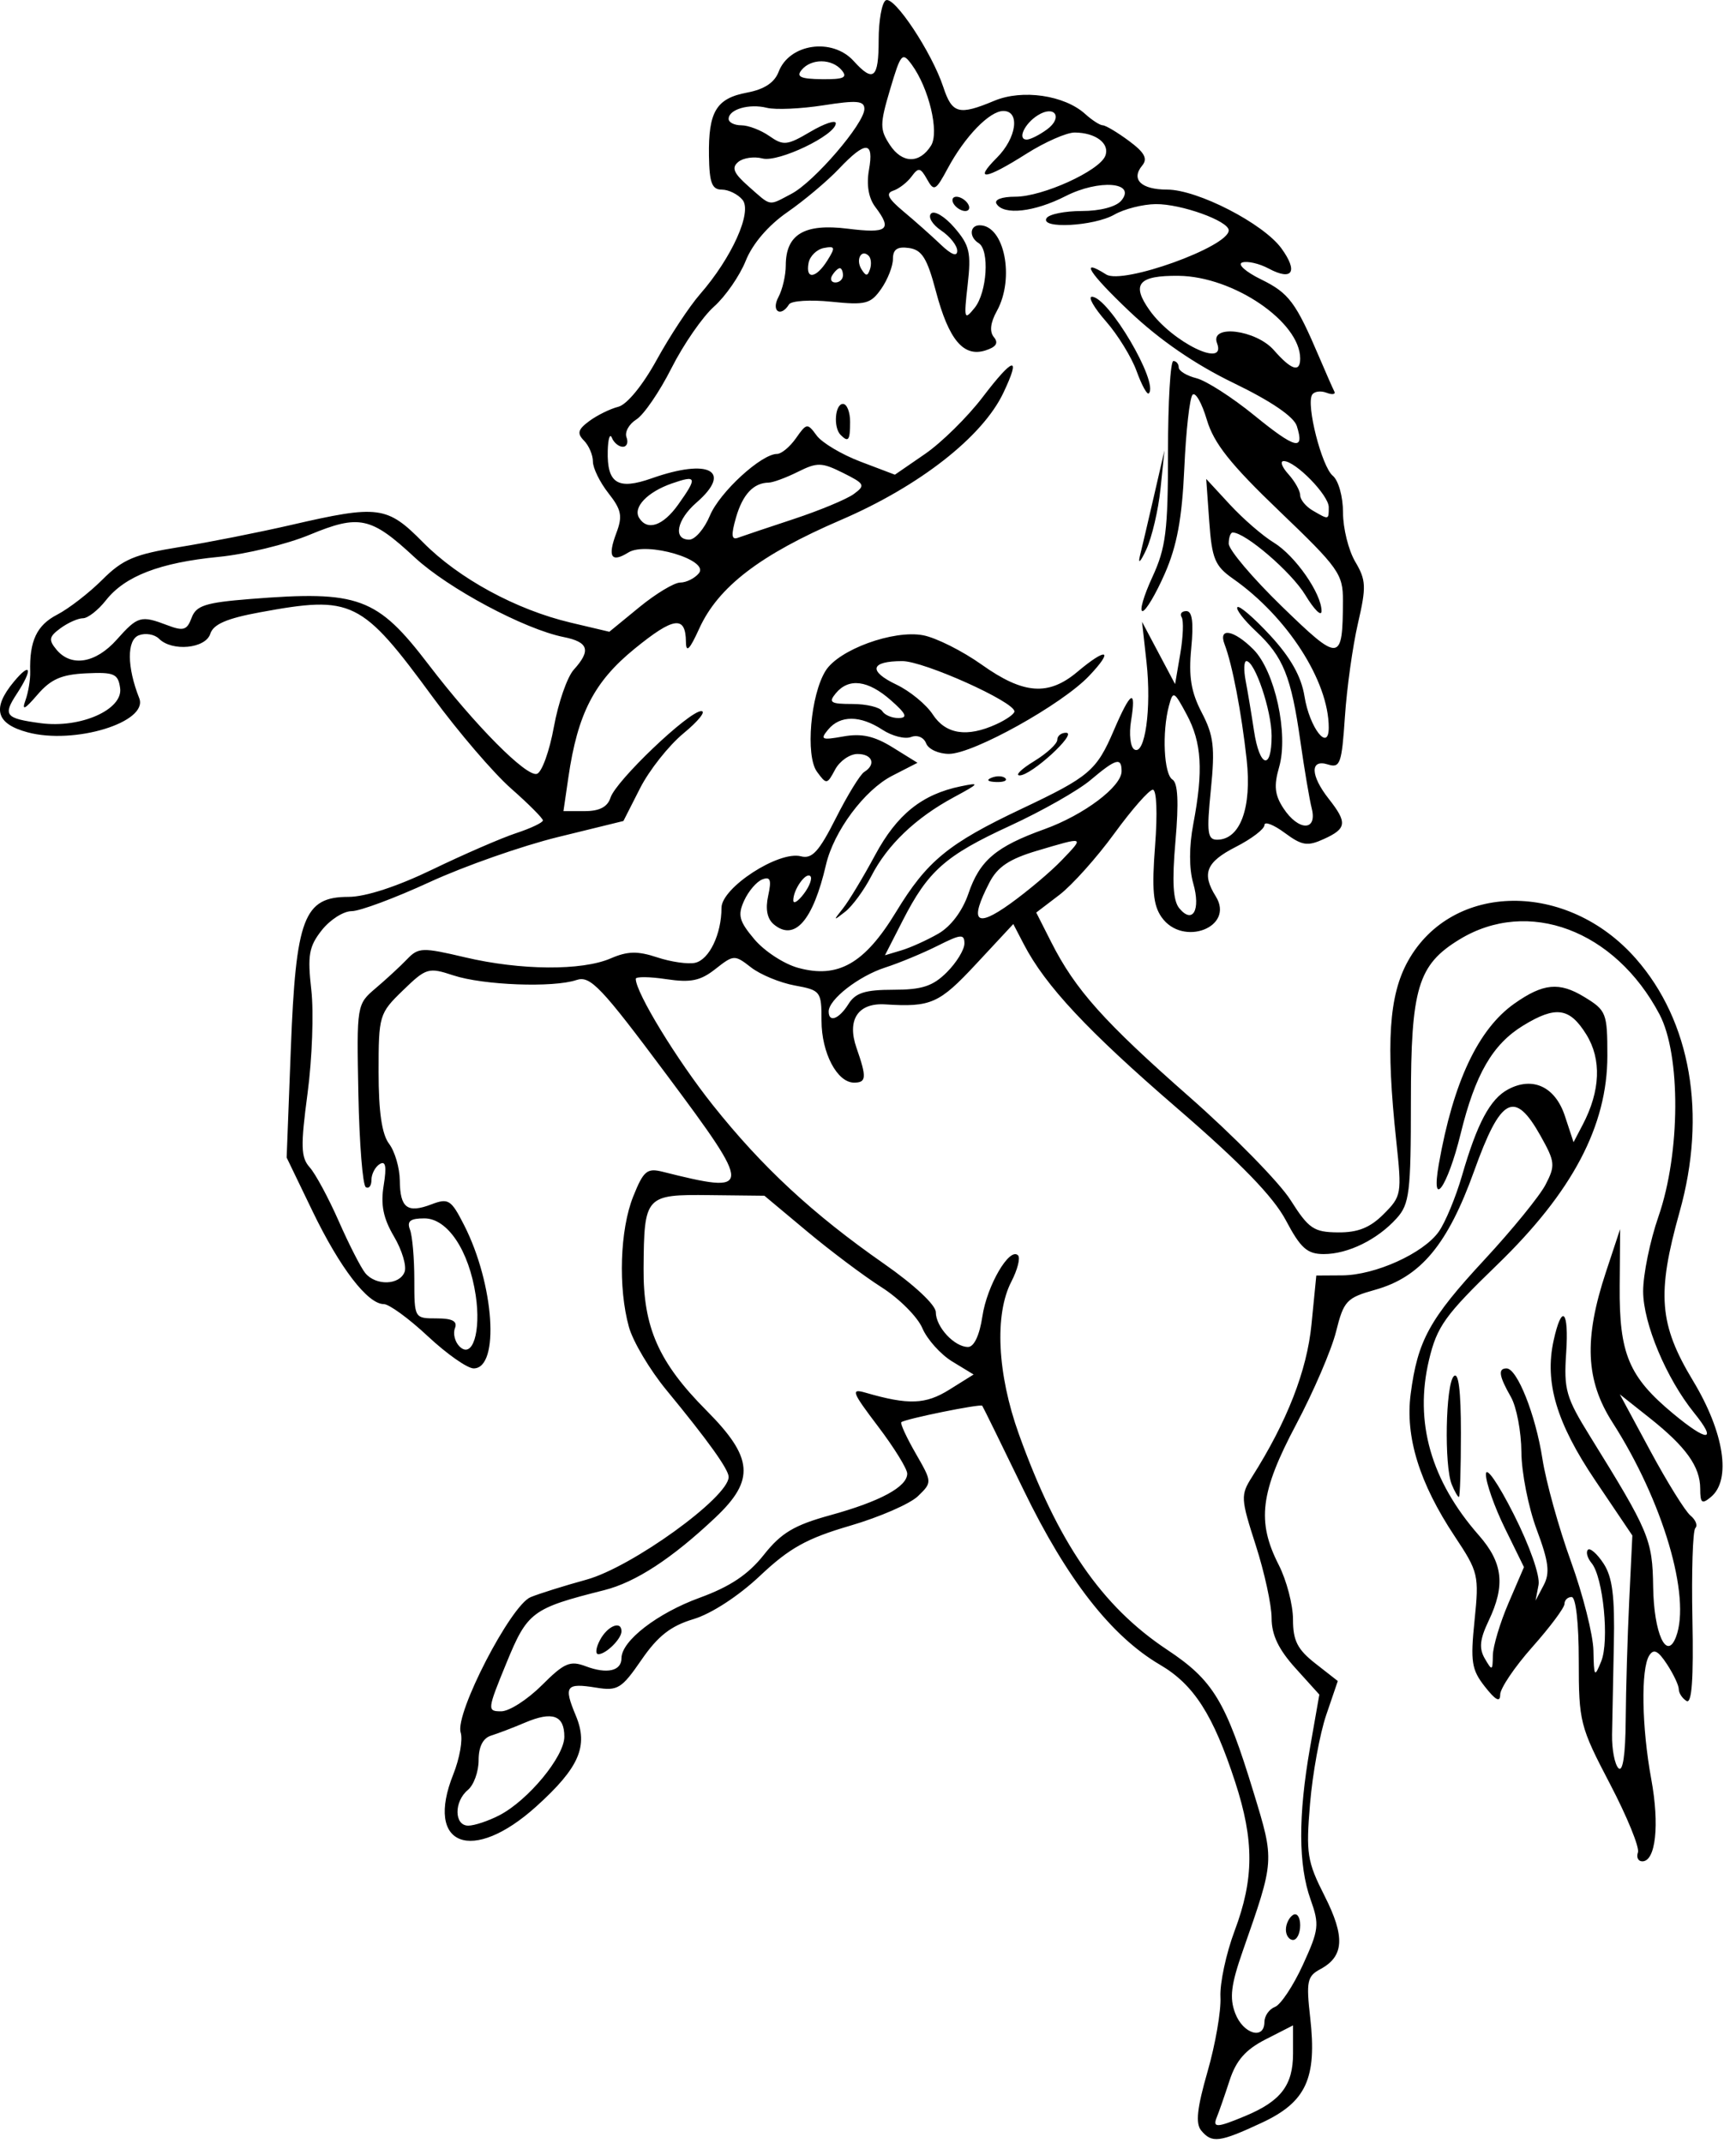 <?xml version="1.0" encoding="UTF-8" standalone="no"?>
<svg
   xmlns:dc="http://purl.org/dc/elements/1.1/"
   xmlns:cc="http://creativecommons.org/ns#"
   xmlns:rdf="http://www.w3.org/1999/02/22-rdf-syntax-ns#"
   xmlns:svg="http://www.w3.org/2000/svg"
   xmlns="http://www.w3.org/2000/svg"
   viewBox="0 0 243 300"
   height="300"
   width="243"
   id="svg10"
   version="1.1">
  <defs
     id="defs14" />
  <g
     id="g18">
    <path
       id="path24"
       d="m 168.139,298.211 c -0.815,-0.982 -0.583,-3.128 0.891,-8.25 1.096,-3.808 1.908,-8.498 1.805,-10.423 -0.103,-1.925 0.791,-6.104 1.986,-9.288 2.725,-7.256 2.746,-12.627 0.081,-20.797 -3.073,-9.421 -5.782,-13.652 -10.519,-16.428 -6.826,-4 -13.046,-11.97 -19.112,-24.488 -3.065,-6.325 -5.666,-11.622 -5.779,-11.771 -0.232,-0.306 -10.817,1.845 -11.328,2.302 -0.181,0.162 0.719,2.12 2,4.35 2.329,4.054 2.329,4.056 0.33,6.001 -1.1,1.07 -5.375,2.933 -9.5,4.139 -6.06,1.772 -8.48,3.116 -12.6,7 -3.022,2.849 -6.822,5.323 -9.327,6.074 -3.176,0.952 -4.984,2.367 -7.274,5.696 -2.779,4.039 -3.337,4.382 -6.334,3.896 -4.252,-0.69 -4.589,-0.23 -2.861,3.907 1.789,4.281 0.485,7.285 -5.514,12.705 -8.997,8.128 -15.654,5.566 -11.635,-4.478 0.887,-2.217 1.352,-4.854 1.034,-5.858 -0.834,-2.628 7.007,-17.802 9.79,-18.944 1.222,-0.502 4.736,-1.603 7.81,-2.447 6.351,-1.744 19.911,-11.537 19.911,-14.379 0,-1.059 -2.889,-5.091 -8.716,-12.167 -2.319,-2.816 -4.679,-6.786 -5.244,-8.823 -1.525,-5.49 -1.258,-13.616 0.598,-18.257 1.442,-3.604 1.935,-4.02 4.117,-3.472 12.674,3.181 12.697,2.699 0.641,-13.474 -9.292,-12.466 -10.763,-14.013 -12.702,-13.36 -3.255,1.097 -13.051,0.727 -17.224,-0.65 -3.49,-1.152 -3.803,-1.059 -7.061,2.099 -3.327,3.224 -3.409,3.499 -3.409,11.417 0,5.585 0.457,8.717 1.468,10.054 0.808,1.068 1.483,3.377 1.5,5.132 0.038,3.868 1.053,4.632 4.441,3.343 2.364,-0.899 2.742,-0.658 4.56,2.907 4.23,8.292 5.015,20.059 1.338,20.059 -0.881,0 -3.766,-2.025 -6.412,-4.5 -2.646,-2.475 -5.421,-4.5 -6.167,-4.5 -2.255,0 -6.151,-5.079 -9.976,-13.006 l -3.622,-7.506 0.585,-15.228 c 0.704,-18.324 1.819,-21.26 8.071,-21.26 2.382,0 6.807,-1.445 11.765,-3.841 4.371,-2.113 9.635,-4.398 11.697,-5.078 2.062,-0.68 3.75,-1.482 3.75,-1.782 0,-0.301 -2.003,-2.309 -4.45,-4.464 -2.448,-2.154 -7.368,-7.893 -10.935,-12.752 -10.044,-13.685 -11.291,-14.297 -24.236,-11.912 -4.625,0.852 -6.51,1.668 -6.933,3 -0.66,2.078 -5.343,2.533 -7.179,0.697 -0.623,-0.623 -1.896,-0.84 -2.828,-0.482 -1.692,0.649 -1.668,4.442 0.057,8.797 1.332,3.365 -9.072,6.548 -15.631,4.781 -4.439,-1.195 -5.017,-3.358 -1.898,-7.103 2.393,-2.872 2.656,-1.741 0.398,1.706 -1.98,3.021 -1.629,3.454 3.339,4.121 5.563,0.746 11.547,-1.9 11.119,-4.916 -0.285,-2.009 -0.834,-2.247 -4.75,-2.064 -3.46,0.162 -4.954,0.818 -6.83,3 -1.78,2.069 -2.214,2.275 -1.677,0.793 0.399,-1.1 0.699,-2.9 0.668,-4 -0.121,-4.317 0.919,-6.527 3.766,-7.999 1.633,-0.845 4.485,-3.051 6.337,-4.903 2.843,-2.843 4.519,-3.553 10.766,-4.56 4.069,-0.656 11.147,-2.058 15.728,-3.115 12.152,-2.804 13.367,-2.643 18.374,2.435 5.004,5.074 13.045,9.448 20.696,11.256 l 5.399,1.276 4.204,-3.445 c 2.312,-1.894 4.89,-3.445 5.728,-3.445 0.839,0 2.008,-0.583 2.6,-1.296 1.548,-1.866 -7.339,-4.492 -9.864,-2.915 -2.401,1.499 -2.946,0.618 -1.686,-2.721 0.894,-2.368 0.717,-3.255 -1.109,-5.577 -1.194,-1.518 -2.172,-3.51 -2.172,-4.426 0,-0.916 -0.562,-2.235 -1.25,-2.932 -1.002,-1.016 -0.853,-1.56 0.75,-2.743 1.1,-0.812 2.923,-1.708 4.051,-1.991 1.209,-0.304 3.419,-3.002 5.38,-6.57 1.831,-3.33 4.56,-7.466 6.064,-9.191 4.461,-5.116 7.343,-11.524 5.941,-13.213 -0.65,-0.783 -1.955,-1.424 -2.901,-1.424 -1.373,0 -1.734,-0.952 -1.791,-4.728 -0.094,-6.192 1.023,-8.044 5.339,-8.854 2.4,-0.45 3.837,-1.397 4.411,-2.907 1.502,-3.951 7.514,-4.816 10.504,-1.512 2.769,3.059 3.5,2.445 3.5,-2.941 0,-2.718 0.445,-5.216 0.989,-5.552 1.153,-0.712 6.454,7.275 8.062,12.146 1.233,3.735 2.174,3.987 7.143,1.91 3.92,-1.638 9.802,-0.782 12.709,1.847 0.966,0.874 2.076,1.589 2.467,1.589 0.391,0 2.034,0.978 3.65,2.173 2.203,1.629 2.672,2.494 1.873,3.456 -1.617,1.949 -0.147,3.371 3.487,3.371 4.245,0 13.472,4.748 16.002,8.234 2.373,3.27 1.534,4.594 -1.785,2.818 -1.32,-0.706 -2.987,-1.089 -3.705,-0.849 -0.718,0.239 0.469,1.304 2.637,2.366 3.907,1.914 4.859,3.189 8.16,10.931 0.938,2.2 1.879,4.338 2.092,4.751 0.212,0.413 -0.281,0.495 -1.096,0.182 -0.815,-0.313 -1.719,-0.186 -2.009,0.282 -0.864,1.397 1.344,10.056 2.891,11.34 0.804,0.668 1.433,2.933 1.433,5.163 0,2.185 0.769,5.275 1.709,6.866 1.528,2.586 1.567,3.504 0.376,8.654 -0.733,3.169 -1.552,9.038 -1.82,13.044 -0.44,6.579 -0.669,7.224 -2.376,6.683 -2.526,-0.802 -2.473,1.523 0.111,4.808 2.626,3.339 2.527,4.166 -0.675,5.625 -2.309,1.052 -3.062,0.933 -5.5,-0.869 -1.554,-1.149 -2.825,-1.634 -2.825,-1.079 0,0.555 -1.8,1.928 -4,3.05 -4.168,2.126 -4.815,3.722 -2.81,6.932 2.694,4.314 -4.637,7.122 -7.589,2.907 -1.182,-1.687 -1.381,-3.877 -0.908,-10 0.351,-4.557 0.218,-7.84 -0.318,-7.84 -0.507,0 -2.932,2.759 -5.388,6.132 -2.456,3.372 -5.919,7.241 -7.697,8.597 l -3.232,2.465 2.104,4.153 c 3.368,6.649 7.355,11.111 19.368,21.68 6.205,5.459 12.561,11.944 14.126,14.413 2.542,4.011 3.248,4.492 6.64,4.524 2.782,0.027 4.487,-0.655 6.387,-2.555 2.511,-2.511 2.566,-2.832 1.771,-10.25 -1.468,-13.694 -1.031,-20.389 1.644,-25.185 6.187,-11.092 22.297,-11.26 31.891,-0.333 7.709,8.78 9.958,21.794 6.126,35.448 -3.222,11.482 -2.882,15.751 1.885,23.653 4.359,7.227 5.38,13.868 2.5,16.258 -1.262,1.048 -1.5,0.865 -1.5,-1.155 0,-3.098 -1.992,-5.878 -7.122,-9.942 l -4.132,-3.273 4.278,7.935 c 2.353,4.364 4.878,8.429 5.612,9.034 0.733,0.604 1.04,1.392 0.681,1.751 -0.359,0.359 -0.543,6.099 -0.409,12.757 0.169,8.433 -0.083,11.903 -0.832,11.44 -0.591,-0.365 -1.075,-1.104 -1.075,-1.641 0,-0.537 -0.744,-2.112 -1.654,-3.501 -1.249,-1.905 -1.858,-2.203 -2.485,-1.215 -1.186,1.871 -1.052,10.044 0.284,17.296 1.179,6.401 0.625,11.513 -1.248,11.513 -0.585,0 -0.862,-0.562 -0.616,-1.25 0.247,-0.688 -1.516,-5.006 -3.917,-9.596 -4.202,-8.034 -4.365,-8.679 -4.365,-17.25 0,-5.269 -0.408,-8.904 -1,-8.904 -0.55,0 -1,0.435 -1,0.967 0,0.532 -2.025,3.247 -4.5,6.033 -2.475,2.787 -4.5,5.787 -4.5,6.668 0,1.122 -0.638,0.791 -2.131,-1.107 -1.877,-2.386 -2.05,-3.49 -1.457,-9.283 0.649,-6.331 0.546,-6.767 -2.778,-11.773 -4.942,-7.443 -6.946,-13.922 -6.163,-19.923 0.976,-7.484 2.63,-10.495 10.32,-18.789 3.888,-4.193 7.742,-8.926 8.566,-10.519 1.384,-2.676 1.33,-3.194 -0.712,-6.835 -3.634,-6.479 -5.562,-5.458 -9.286,4.919 -3.699,10.307 -7.489,14.857 -13.864,16.642 -4.002,1.12 -4.394,1.541 -5.469,5.853 -0.637,2.555 -3.154,8.409 -5.593,13.009 -5.022,9.471 -5.53,13.566 -2.434,19.637 1.1,2.158 2,5.595 2,7.639 0,2.976 0.624,4.205 3.135,6.169 l 3.135,2.453 -1.623,4.764 c -0.893,2.62 -1.91,8.202 -2.26,12.404 -0.583,6.985 -0.408,8.092 2.037,12.916 2.897,5.718 2.735,8.464 -0.608,10.253 -1.828,0.978 -1.981,1.713 -1.408,6.779 0.963,8.511 -0.564,11.821 -6.792,14.721 -5.914,2.754 -6.966,2.887 -8.471,1.074 z m 6.178,-2.034 c 4.978,-2.08 6.678,-4.302 6.678,-8.731 v -3.949 l -3.82,1.949 c -2.827,1.442 -4.144,2.943 -5.065,5.77 -0.685,2.102 -1.478,4.384 -1.763,5.071 -0.658,1.587 -0.053,1.57 3.97,-0.111 z m 2.678,-13.17 c 0,-0.842 0.662,-1.785 1.47,-2.096 0.809,-0.31 2.568,-2.961 3.909,-5.891 2.25,-4.915 2.333,-5.622 1.073,-9.154 -1.717,-4.816 -1.741,-11.734 -0.072,-21.251 l 1.302,-7.423 -3.341,-3.698 c -2.37,-2.623 -3.341,-4.66 -3.341,-7.006 0,-1.819 -0.998,-6.407 -2.218,-10.195 -2.112,-6.559 -2.137,-7.015 -0.519,-9.571 4.916,-7.764 7.682,-14.86 8.321,-21.343 l 0.674,-6.841 3.621,-0.022 c 4.628,-0.028 11.375,-3.082 13.522,-6.12 0.917,-1.297 2.383,-4.833 3.258,-7.858 2.119,-7.324 3.928,-10.709 6.444,-12.055 3.453,-1.848 6.6,-0.374 7.952,3.724 l 1.211,3.67 1.278,-2.44 c 2.488,-4.748 2.664,-9.169 0.503,-12.649 -2.331,-3.754 -4.258,-4.029 -8.807,-1.255 -4.306,2.625 -6.735,6.82 -8.779,15.161 -1.845,7.529 -4.211,10.816 -3.052,4.239 2.028,-11.506 5.511,-18.895 10.59,-22.47 4.026,-2.833 6.269,-3.047 9.753,-0.928 3.107,1.889 3.247,2.244 3.247,8.243 0,9.802 -4.88,19.056 -15.43,29.261 -7.307,7.068 -8.418,8.62 -9.537,13.32 -2.068,8.689 0.264,16.892 6.973,24.534 3.382,3.852 3.743,7.006 1.371,11.981 -1.235,2.589 -1.362,3.853 -0.53,5.284 1.018,1.753 1.095,1.723 1.123,-0.434 0.017,-1.273 1.004,-4.577 2.193,-7.343 l 2.163,-5.028 -2.663,-5.43 c -1.465,-2.986 -2.663,-6.385 -2.663,-7.553 0,-1.209 1.676,1.194 3.892,5.578 2.24,4.431 3.714,8.632 3.474,9.895 l -0.418,2.195 1.135,-2.151 c 0.907,-1.719 0.711,-3.284 -0.974,-7.788 -1.16,-3.1 -2.125,-7.982 -2.144,-10.849 -0.019,-2.867 -0.679,-6.337 -1.465,-7.712 -1.674,-2.928 -1.838,-4 -0.614,-4 1.491,0 4.065,6.484 5.023,12.652 0.5,3.216 2.293,9.673 3.986,14.348 1.693,4.675 3.112,10.3 3.154,12.5 0.071,3.708 0.151,3.818 1.092,1.5 1.154,-2.84 0.275,-11.792 -1.349,-13.749 -0.593,-0.715 -0.825,-1.552 -0.516,-1.862 0.309,-0.309 1.296,0.557 2.192,1.925 1.241,1.895 1.584,4.597 1.439,11.337 -0.105,4.867 -0.218,10.536 -0.251,12.598 -0.033,2.062 0.37,4.179 0.896,4.705 0.609,0.609 0.978,-1.844 1.015,-6.749 0.032,-4.238 0.255,-11.781 0.495,-16.761 l 0.436,-9.056 -5.189,-7.698 c -5.429,-8.054 -7.12,-13.73 -5.833,-19.587 1.153,-5.249 2.161,-4.271 1.759,1.705 -0.347,5.159 -0.035,6.253 3.336,11.691 8.294,13.381 8.744,14.455 8.839,21.083 0.092,6.491 1.882,10.426 3.19,7.017 2.148,-5.598 -1.821,-19.027 -8.873,-30.023 -3.78,-5.894 -4.034,-11.677 -0.924,-21.077 l 1.985,-6 -0.064,8 c -0.076,9.455 1.273,12.67 7.479,17.825 4.834,4.016 6.239,3.972 2.951,-0.092 -3.895,-4.814 -7.134,-12.529 -7.145,-17.015 -0.005,-2.355 0.962,-7.08 2.15,-10.5 3.073,-8.847 3.138,-22.604 0.135,-28.287 -6.23,-11.789 -18.385,-16.336 -27.996,-10.473 -5.825,3.553 -6.799,6.802 -6.799,22.684 0,12.733 -0.199,14.363 -1.998,16.352 -2.702,2.989 -6.815,5.006 -10.203,5.002 -2.316,-0.002 -3.231,-0.818 -5.3,-4.722 -1.753,-3.31 -6.316,-8.012 -15.279,-15.747 -12.462,-10.754 -18.386,-17.09 -21.394,-22.878 l -1.481,-2.849 -5.211,5.599 c -5.16,5.544 -6.307,6.054 -12.714,5.648 -3.807,-0.241 -5.394,2.155 -4.025,6.08 1.446,4.147 1.395,4.872 -0.338,4.872 -2.371,0 -4.557,-4.161 -4.557,-8.677 0,-4.101 -0.116,-4.254 -3.75,-4.922 -2.062,-0.38 -4.814,-1.517 -6.114,-2.529 -2.305,-1.793 -2.429,-1.787 -4.985,0.223 -2.108,1.658 -3.456,1.936 -6.886,1.422 -2.346,-0.352 -4.266,-0.372 -4.266,-0.045 0,1.923 5.733,11.319 10.773,17.656 6.918,8.698 14.014,15.276 23.977,22.225 4.24,2.958 7.25,5.773 7.25,6.781 0,2.062 2.599,4.867 4.51,4.867 0.844,0 1.613,-1.64 2.009,-4.281 0.649,-4.326 3.802,-9.731 4.986,-8.547 0.353,0.353 -0.066,2.012 -0.932,3.685 -2.379,4.601 -1.969,12.921 1.05,21.333 5.453,15.189 11.579,24.095 20.774,30.198 6.429,4.267 8.183,7.166 12.088,19.971 2.938,9.636 2.954,9.409 -1.508,22.158 -1.66,4.743 -1.886,6.596 -1.067,8.75 1.103,2.902 4.088,3.779 4.088,1.201 z m 3,-12.91 c 0,-0.793 0.45,-1.719 1,-2.059 0.55,-0.34 1,0.309 1,1.441 0,1.132 -0.45,2.059 -1,2.059 -0.55,0 -1,-0.648 -1,-1.441 z m 23.219,-62.309 c -1.077,-2.622 -0.865,-14.003 0.281,-15.151 0.667,-0.667 1,1.982 1,7.949 0,4.922 -0.127,8.95 -0.281,8.951 -0.155,6.8e-4 -0.605,-0.786 -1,-1.749 z M 69.896,254.089 c 4.025,-2.081 9.099,-8.217 9.099,-11.003 0,-3 -1.67,-3.598 -5.5,-1.97 -1.65,0.701 -3.788,1.519 -4.75,1.817 -1.141,0.353 -1.75,1.553 -1.75,3.451 0,1.6 -0.675,3.469 -1.5,4.154 -1.964,1.63 -1.931,5 0.05,5 0.852,0 2.811,-0.652 4.352,-1.449 z m 5.931,-18.183 c 3.156,-3.156 3.964,-3.506 6.17,-2.673 2.975,1.123 4.998,0.661 4.998,-1.142 0,-2.418 5.014,-6.29 10.945,-8.453 4.254,-1.551 6.798,-3.251 8.97,-5.994 2.443,-3.085 4.252,-4.165 9.308,-5.558 6.989,-1.926 10.778,-3.974 10.772,-5.822 -0.002,-0.675 -1.843,-3.653 -4.091,-6.617 -3.662,-4.83 -3.843,-5.32 -1.746,-4.711 6.012,1.745 8.403,1.658 11.735,-0.424 l 3.394,-2.121 -2.974,-1.809 c -1.636,-0.995 -3.525,-3.099 -4.199,-4.677 -0.674,-1.578 -3.238,-4.149 -5.699,-5.715 -2.461,-1.566 -7.16,-5.091 -10.442,-7.834 l -5.968,-4.987 -7.681,-0.085 c -9.001,-0.099 -9.158,0.074 -9.233,10.252 -0.061,8.258 2.112,13.168 8.808,19.9 6.557,6.592 6.818,9.713 1.252,14.968 -6.087,5.747 -11.166,9.065 -15.573,10.175 -10.107,2.546 -10.743,3.021 -13.694,10.221 -2.681,6.541 -2.702,6.736 -0.723,6.736 1.121,0 3.672,-1.634 5.669,-3.632 z m 8.168,-6.368 c 1.057,-1.975 3,-2.752 3,-1.2 0,1.052 -2.172,3.2 -3.235,3.2 -0.459,0 -0.354,-0.9 0.235,-2 z m -17.405,-48.217 c -0.941,-6.278 -3.944,-10.783 -7.187,-10.783 -1.98,0 -2.473,0.387 -2.015,1.582 0.334,0.87 0.607,4.02 0.607,7 0,5.395 0.013,5.418 3.107,5.418 2.229,0 2.958,0.39 2.578,1.378 -0.291,0.758 -0.005,1.902 0.635,2.542 1.814,1.814 3.04,-2.034 2.275,-7.137 z m -9.96,-3.275 c 0.315,-0.82 -0.349,-3.053 -1.475,-4.961 -1.511,-2.56 -1.89,-4.438 -1.448,-7.164 0.431,-2.659 0.276,-3.494 -0.557,-2.98 -0.636,0.393 -1.156,1.389 -1.156,2.214 0,0.825 -0.356,1.28 -0.792,1.011 -0.436,-0.269 -0.902,-6.134 -1.037,-13.034 -0.244,-12.503 -0.236,-12.552 2.435,-14.82 1.474,-1.251 3.447,-3.074 4.384,-4.05 1.589,-1.655 2.134,-1.673 8.107,-0.265 7.793,1.837 16.365,1.899 20.403,0.148 2.346,-1.018 3.763,-1.048 6.5,-0.141 1.925,0.638 4.313,0.981 5.307,0.762 1.975,-0.435 3.693,-4.017 3.693,-7.699 0,-2.816 8.023,-8.019 11.117,-7.21 1.557,0.407 2.524,-0.647 4.89,-5.333 1.622,-3.213 3.409,-6.125 3.971,-6.473 1.699,-1.05 1.15,-2.514 -0.942,-2.514 -1.081,0 -2.49,0.981 -3.132,2.18 -1.13,2.112 -1.21,2.121 -2.543,0.298 -1.628,-2.227 -0.897,-10.752 1.213,-14.13 1.849,-2.961 9.493,-5.746 13.635,-4.969 1.812,0.34 5.511,2.194 8.219,4.119 5.839,4.151 9.336,4.413 13.39,1.001 4.147,-3.489 5.15,-3.124 1.619,0.589 -3.797,3.994 -16.171,10.88 -19.58,10.897 -1.454,0.007 -2.899,-0.654 -3.212,-1.47 -0.325,-0.848 -1.231,-1.229 -2.115,-0.89 -0.85,0.326 -2.651,-0.131 -4.003,-1.017 -3.115,-2.041 -5.916,-2.052 -7.595,-0.029 -1.165,1.404 -0.927,1.512 2.128,0.967 2.553,-0.456 4.333,-0.06 6.906,1.536 l 3.467,2.15 -3.539,1.816 c -3.883,1.992 -8.176,7.76 -9.266,12.45 -1.82,7.831 -4.389,10.773 -7.299,8.358 -0.935,-0.776 -1.205,-2.143 -0.794,-4.016 0.488,-2.22 0.309,-2.719 -0.82,-2.286 -0.794,0.305 -1.938,1.639 -2.543,2.966 -0.932,2.045 -0.714,2.869 1.429,5.416 1.39,1.652 4.135,3.448 6.099,3.99 5.611,1.549 9.331,-0.57 13.739,-7.827 4.326,-7.122 7.308,-9.571 17.561,-14.422 9.513,-4.501 10.497,-5.339 12.929,-11.013 2.364,-5.515 3.152,-5.94 2.398,-1.293 -0.301,1.855 -0.097,3.651 0.453,3.991 1.494,0.923 2.43,-5.742 1.714,-12.199 l -0.628,-5.665 2.313,4.361 2.313,4.361 0.726,-4.252 c 0.399,-2.339 0.487,-4.639 0.195,-5.111 -0.292,-0.472 0.003,-0.859 0.655,-0.859 0.827,0 1.035,1.577 0.685,5.212 -0.381,3.963 -0.028,6.119 1.474,9.001 1.67,3.204 1.866,4.869 1.272,10.788 -0.603,6.006 -0.479,6.999 0.876,6.999 3.231,0 4.879,-4.474 4.135,-11.228 -0.728,-6.608 -2.01,-13.305 -3.084,-16.102 -0.935,-2.437 1.273,-2.061 4.017,0.683 3.022,3.022 4.953,11.849 3.608,16.495 -0.752,2.597 -0.616,3.887 0.604,5.75 2.102,3.208 4.77,3.237 3.968,0.043 -0.326,-1.297 -1.04,-5.519 -1.588,-9.381 -1.291,-9.105 -2.4,-11.863 -6.194,-15.407 -1.715,-1.602 -2.896,-3.133 -2.626,-3.403 0.27,-0.27 2.348,1.524 4.619,3.987 2.843,3.084 4.328,5.73 4.771,8.502 0.703,4.397 3.394,7.855 3.394,4.362 0,-6.489 -5.799,-15.504 -13.4,-20.834 -2.534,-1.777 -2.953,-2.785 -3.326,-8 l -0.426,-5.967 3.326,3.602 c 1.829,1.981 4.585,4.368 6.124,5.304 2.994,1.822 6.696,7.128 6.693,9.594 -7.6e-4,0.825 -1.025,-0.191 -2.277,-2.259 -1.935,-3.196 -8.381,-8.741 -10.161,-8.741 -0.304,0 -0.553,0.702 -0.553,1.56 0,0.858 3.348,4.812 7.439,8.786 8.135,7.9 8.517,7.864 8.547,-0.823 0.013,-3.706 -0.593,-4.559 -8.884,-12.5 -6.866,-6.577 -9.187,-9.5 -10.168,-12.805 -0.699,-2.355 -1.598,-3.93 -1.999,-3.5 -0.401,0.43 -0.92,5.057 -1.154,10.282 -0.315,7.029 -1.024,10.866 -2.727,14.75 -1.266,2.888 -2.671,5.25 -3.122,5.25 -0.451,0 0.167,-2.138 1.373,-4.75 1.895,-4.104 2.194,-6.485 2.194,-17.5 0,-7.013 0.338,-12.75 0.75,-12.75 0.412,1.73e-4 0.75,0.402 0.75,0.892 0,0.49 1.115,1.171 2.478,1.513 1.363,0.342 5.001,2.677 8.086,5.19 5.787,4.714 7.091,5.042 5.967,1.5 -0.417,-1.312 -3.614,-3.488 -8.841,-6.016 -5.4,-2.611 -10.364,-6.024 -14.575,-10.019 -5.695,-5.403 -7.076,-7.589 -3.271,-5.178 2.306,1.461 17.157,-3.882 17.157,-6.173 0,-1.315 -6.665,-3.711 -10.218,-3.673 -1.805,0.019 -4.407,0.679 -5.782,1.465 -2.871,1.641 -10.452,2.04 -9.5,0.5 0.34,-0.55 2.561,-1 4.937,-1 2.565,0 4.81,-0.592 5.529,-1.459 2.152,-2.593 -3.122,-3.012 -7.81,-0.621 -4.366,2.227 -8.65,2.706 -9.656,1.079 -0.363,-0.588 0.718,-1 2.625,-1 3.825,0 11.793,-3.622 12.601,-5.729 0.658,-1.714 -1.34,-3.234 -4.281,-3.256 -1.13,-0.008 -4.183,1.335 -6.785,2.985 -5.735,3.637 -7.432,3.862 -4.116,0.545 2.761,-2.761 3.286,-6.545 0.909,-6.545 -1.931,0 -5.385,3.565 -7.788,8.04 -1.683,3.133 -1.92,3.258 -2.892,1.521 -0.923,-1.649 -1.201,-1.699 -2.167,-0.389 -0.609,0.827 -1.766,1.721 -2.571,1.987 -1.094,0.361 -0.729,1.096 1.446,2.912 1.6,1.336 3.946,3.421 5.213,4.633 1.483,1.419 2.304,1.73 2.304,0.872 0,-0.733 -1.012,-2.013 -2.25,-2.845 -1.238,-0.832 -1.874,-1.899 -1.415,-2.372 0.459,-0.473 1.932,0.416 3.273,1.974 2.129,2.473 2.364,3.489 1.85,8 -0.547,4.805 -0.479,5.031 0.977,3.226 1.745,-2.164 2.115,-8.101 0.565,-9.059 -1.359,-0.84 -1.266,-2.5 0.14,-2.5 3.458,0 4.945,7.412 2.407,11.997 -0.912,1.648 -1.052,2.894 -0.412,3.666 0.676,0.815 0.315,1.377 -1.194,1.856 -3.069,0.974 -5.135,-1.497 -6.931,-8.293 -1.219,-4.613 -1.951,-5.788 -3.762,-6.046 -1.635,-0.232 -2.248,0.184 -2.248,1.527 0,1.016 -0.74,2.903 -1.644,4.195 -1.476,2.108 -2.19,2.291 -6.987,1.796 -2.938,-0.303 -5.6,-0.135 -5.915,0.375 -1.158,1.873 -2.533,0.942 -1.49,-1.008 0.569,-1.064 1.035,-3.057 1.035,-4.429 0,-4.371 2.598,-5.918 8.666,-5.16 5.597,0.699 6.283,0.161 3.868,-3.036 -0.946,-1.252 -1.261,-3.095 -0.889,-5.191 0.724,-4.072 -0.452,-4.114 -4.208,-0.15 -1.615,1.705 -4.867,4.438 -7.225,6.074 -2.671,1.852 -4.864,4.415 -5.816,6.794 -0.841,2.101 -2.84,4.988 -4.443,6.417 -1.603,1.428 -4.28,5.302 -5.949,8.607 -1.669,3.306 -3.882,6.54 -4.919,7.188 -1.037,0.648 -1.657,1.772 -1.378,2.499 0.279,0.727 0.047,1.322 -0.516,1.322 -0.563,0 -1.251,-0.562 -1.528,-1.25 -0.277,-0.688 -0.54,0.122 -0.583,1.8 -0.119,4.591 1.401,5.545 6.162,3.865 8.037,-2.836 11.356,-1.034 6.259,3.398 -2.771,2.41 -3.314,5.187 -1.013,5.187 0.818,0 2.12,-1.516 2.894,-3.368 1.371,-3.281 7.203,-8.632 9.407,-8.632 0.604,0 1.794,-0.993 2.644,-2.206 1.483,-2.117 1.6,-2.132 2.89,-0.368 0.739,1.011 3.505,2.659 6.147,3.661 l 4.803,1.823 4.215,-2.9 c 2.318,-1.595 5.942,-5.165 8.053,-7.933 4.351,-5.705 5.437,-5.936 2.914,-0.62 -2.919,6.151 -11.751,13.061 -22.732,17.785 -11.304,4.863 -17.187,9.372 -19.835,15.203 -1.346,2.964 -1.848,3.466 -1.864,1.865 -0.037,-3.734 -1.701,-3.51 -7.197,0.97 -5.66,4.614 -7.957,9.074 -9.255,17.971 l -0.693,4.75 h 2.994 c 2.054,0 3.182,-0.591 3.592,-1.884 0.752,-2.369 10.973,-12.116 12.705,-12.116 0.708,0 -0.404,1.394 -2.471,3.098 -2.067,1.704 -4.809,5.165 -6.093,7.691 l -2.334,4.593 -9.156,2.246 c -5.036,1.235 -13.126,4.074 -17.977,6.309 -4.851,2.235 -9.759,4.063 -10.906,4.063 -1.147,0 -3.032,1.203 -4.188,2.673 -1.797,2.284 -2.009,3.5 -1.46,8.357 0.354,3.126 0.119,9.624 -0.522,14.44 -0.99,7.439 -0.945,9.003 0.3,10.393 0.806,0.9 2.639,4.302 4.074,7.56 1.435,3.258 3.104,6.521 3.71,7.25 1.48,1.783 4.781,1.683 5.491,-0.165 z m 61.365,-50.894 c 0.825,-1.037 2.85,-4.396 4.5,-7.463 3.068,-5.703 6.568,-8.512 12,-9.629 2.732,-0.562 2.643,-0.424 -1,1.543 -5.324,2.874 -9.282,6.655 -11.518,11.002 -1.009,1.962 -2.656,4.212 -3.658,5 -1.699,1.335 -1.721,1.305 -0.323,-0.453 z m 20.812,-18.297 c 0.722,-0.289 1.584,-0.253 1.917,0.079 0.332,0.332 -0.258,0.569 -1.312,0.525 -1.165,-0.048 -1.402,-0.285 -0.604,-0.604 z m 5.938,-2.306 c 1.788,-1.09 3.25,-2.438 3.25,-2.996 0,-0.558 0.562,-1.002 1.25,-0.985 1.607,0.038 -4.874,5.972 -6.516,5.967 -0.679,-0.002 0.228,-0.895 2.016,-1.985 z m 14.815,-28.721 c 0.299,-1.215 1.195,-5.04 1.991,-8.5 l 1.447,-6.29 -0.554,5.385 c -0.305,2.962 -1.201,6.787 -1.991,8.5 -0.79,1.713 -1.192,2.12 -0.893,0.905 z m -41.898,-16.957 c -1.037,-1.037 -0.784,-4.333 0.333,-4.333 0.55,0 1,1.125 1,2.5 0,2.618 -0.231,2.936 -1.333,1.833 z m 41.436,-8.925 c -0.704,-1.948 -2.637,-5.086 -4.295,-6.975 -1.658,-1.889 -2.541,-3.434 -1.962,-3.434 2.308,0 9.414,12.073 7.962,13.526 -0.233,0.233 -1,-1.17 -1.704,-3.117 z M 133.495,28.538 c -0.34,-0.55 -0.168,-1 0.382,-1 0.55,0 1.278,0.45 1.618,1 0.34,0.55 0.168,1 -0.382,1 -0.55,0 -1.278,-0.45 -1.618,-1 z M 118.763,140.538 c 0.98,-1.57 2.332,-2 6.286,-2 4.015,0 5.535,-0.498 7.492,-2.455 1.35,-1.35 2.455,-3.159 2.455,-4.02 0,-1.364 -0.483,-1.323 -3.75,0.319 -2.062,1.037 -5.364,2.407 -7.337,3.044 -3.708,1.198 -7.913,4.466 -7.913,6.151 0,1.616 1.449,1.072 2.768,-1.039 z m 12.589,-9.855 c 1.755,-1.011 3.376,-3.173 4.205,-5.607 1.58,-4.642 3.863,-6.577 10.635,-9.012 5.514,-1.983 10.804,-5.956 10.804,-8.115 0,-1.998 -0.779,-1.776 -4.356,1.243 -1.729,1.46 -6.793,4.335 -11.252,6.389 -9.071,4.178 -11.464,6.292 -15.042,13.294 l -2.472,4.837 2.311,-0.692 c 1.271,-0.38 3.596,-1.432 5.167,-2.337 z m 17.251,-10.258 c 3.227,-3.368 3.29,-3.343 -3.42,-1.351 -3.891,1.155 -5.549,2.26 -6.681,4.45 -2.85,5.512 -1.934,6.444 2.914,2.962 2.431,-1.746 5.666,-4.474 7.187,-6.062 z m 18.426,3.23 c -0.598,-2.085 -0.594,-5.161 0.01,-8.346 1.413,-7.453 1.177,-11.368 -0.924,-15.287 -1.774,-3.309 -1.915,-3.38 -2.486,-1.246 -0.992,3.701 -0.716,9.593 0.484,10.335 0.768,0.475 0.902,3.167 0.426,8.618 -0.497,5.695 -0.345,8.345 0.54,9.411 1.875,2.26 3.014,0.226 1.95,-3.483 z m -53.598,-1.016 c -0.628,-0.628 -2.413,1.912 -2.388,3.398 0.009,0.55 0.673,0.133 1.474,-0.927 0.802,-1.06 1.213,-2.172 0.914,-2.471 z M 77.533,101.739 c 0.613,-3.387 1.867,-6.99 2.788,-8.008 2.436,-2.692 2.071,-3.863 -1.42,-4.562 -5.499,-1.1 -16.184,-6.812 -20.855,-11.149 -6.132,-5.694 -7.761,-6.043 -14.727,-3.157 -3.203,1.327 -8.92,2.715 -12.705,3.085 -8.236,0.804 -13.12,2.685 -15.79,6.08 -1.086,1.38 -2.531,2.51 -3.211,2.51 -0.68,0 -2.093,0.626 -3.14,1.392 -1.617,1.183 -1.703,1.634 -0.569,3 2.058,2.48 5.486,1.914 8.432,-1.392 2.956,-3.318 3.378,-3.437 7.129,-2.011 2.206,0.839 2.716,0.679 3.356,-1.05 0.636,-1.72 1.922,-2.132 8.214,-2.634 15.183,-1.21 17.739,-0.27 24.959,9.184 6.486,8.491 13.711,15.774 15.167,15.288 0.691,-0.23 1.758,-3.19 2.37,-6.577 z m 100.463,1.267 c 0,-3.531 -2.338,-10.468 -3.528,-10.468 -0.347,0 -0.394,1.238 -0.105,2.75 0.289,1.512 0.815,4.663 1.167,7 0.776,5.143 2.466,5.635 2.466,0.718 z m -38.547,-1.628 c 1.401,-0.638 2.547,-1.446 2.547,-1.795 0,-1.356 -12.671,-7.045 -15.691,-7.045 -4.481,5.43e-4 -4.823,1.385 -0.815,3.296 1.875,0.894 4.157,2.768 5.072,4.165 1.823,2.783 4.794,3.244 8.887,1.379 z M 124.689,98.006 c -3.196,-2.811 -5.884,-3.15 -7.694,-0.968 -1.067,1.286 -0.736,1.5 2.319,1.5 1.96,0 3.842,0.45 4.181,1 0.34,0.55 1.379,0.986 2.309,0.968 1.299,-0.024 1.04,-0.604 -1.115,-2.5 z M 111.099,72.651 c 3.632,-1.199 7.414,-2.772 8.405,-3.496 1.668,-1.22 1.557,-1.438 -1.504,-2.965 -2.97,-1.481 -3.61,-1.497 -6.308,-0.15 -1.652,0.824 -3.497,1.505 -4.1,1.514 -2.122,0.03 -3.642,1.658 -4.571,4.895 -0.702,2.448 -0.634,3.158 0.268,2.826 0.663,-0.244 4.178,-1.424 7.81,-2.623 z M 94.927,70.633 c 2.725,-3.827 2.62,-4.184 -0.874,-2.966 -3.454,1.204 -5.496,3.353 -4.585,4.827 1.149,1.859 3.343,1.111 5.459,-1.861 z m 91.068,0.357 c 0,-1.679 -4.661,-6.452 -6.301,-6.452 -0.555,0 -0.264,0.823 0.646,1.829 0.91,1.006 1.655,2.333 1.655,2.95 0,0.617 0.787,1.58 1.75,2.141 2.28,1.328 2.25,1.334 2.25,-0.468 z m -4,-20.804 c 0,-5.13 -9.336,-11.488 -17,-11.577 -5.658,-0.066 -6.685,1.158 -4.063,4.841 3.185,4.473 10.803,8.182 9.425,4.588 -1.031,-2.688 5.449,-1.889 7.964,0.982 2.438,2.783 3.674,3.176 3.674,1.166 z m -64,-11.648 c 0,-0.55 -0.198,-1 -0.441,-1 -0.243,0 -0.719,0.45 -1.059,1 -0.34,0.55 -0.141,1 0.441,1 0.582,0 1.059,-0.45 1.059,-1 z m -2.179,-2.085 c 1.148,-1.839 1.09,-2.044 -0.498,-1.739 -0.99,0.191 -1.951,1.129 -2.135,2.085 -0.459,2.385 1.051,2.187 2.633,-0.347 z m 5.783,-0.644 c -1.017,-1.017 -1.855,0.514 -1.021,1.863 0.63,1.019 0.866,1.02 1.204,0.004 0.232,-0.695 0.149,-1.535 -0.183,-1.867 z m -10.805,-8.687 c 3.176,-1.666 10.2,-9.842 10.2,-11.873 0,-1.152 -1.044,-1.244 -5.732,-0.509 -3.152,0.494 -6.717,0.652 -7.921,0.35 -2.475,-0.621 -5.348,0.215 -5.348,1.556 0,0.491 0.8,0.893 1.777,0.893 0.978,0 2.746,0.678 3.93,1.508 1.955,1.369 2.48,1.315 5.723,-0.599 1.964,-1.159 3.57,-1.695 3.57,-1.192 0,1.654 -8.031,5.508 -10.262,4.925 -1.174,-0.307 -2.7,-0.088 -3.392,0.486 -0.975,0.809 -0.65,1.58 1.448,3.427 3.242,2.854 2.703,2.762 6.006,1.03 z m 19.529,-6.741 c 1.179,-1.872 -0.288,-8.037 -2.696,-11.331 -1.332,-1.821 -1.531,-1.594 -3.028,3.447 -1.454,4.898 -1.458,5.616 -0.041,7.78 1.72,2.624 4.15,2.668 5.765,0.105 z m 16.228,-2.261 c 2.29,-1.674 1.1,-3.486 -1.296,-1.975 -1.873,1.181 -2.874,3.393 -1.536,3.393 0.491,0 1.765,-0.638 2.832,-1.418 z M 117.827,9.835 c -1.367,-1.647 -4.278,-1.672 -5.619,-0.047 -0.794,0.961 -0.14,1.261 2.832,1.297 3.056,0.037 3.639,-0.224 2.787,-1.25 z"
       style="fill:#000000" />
  </g>
</svg>
